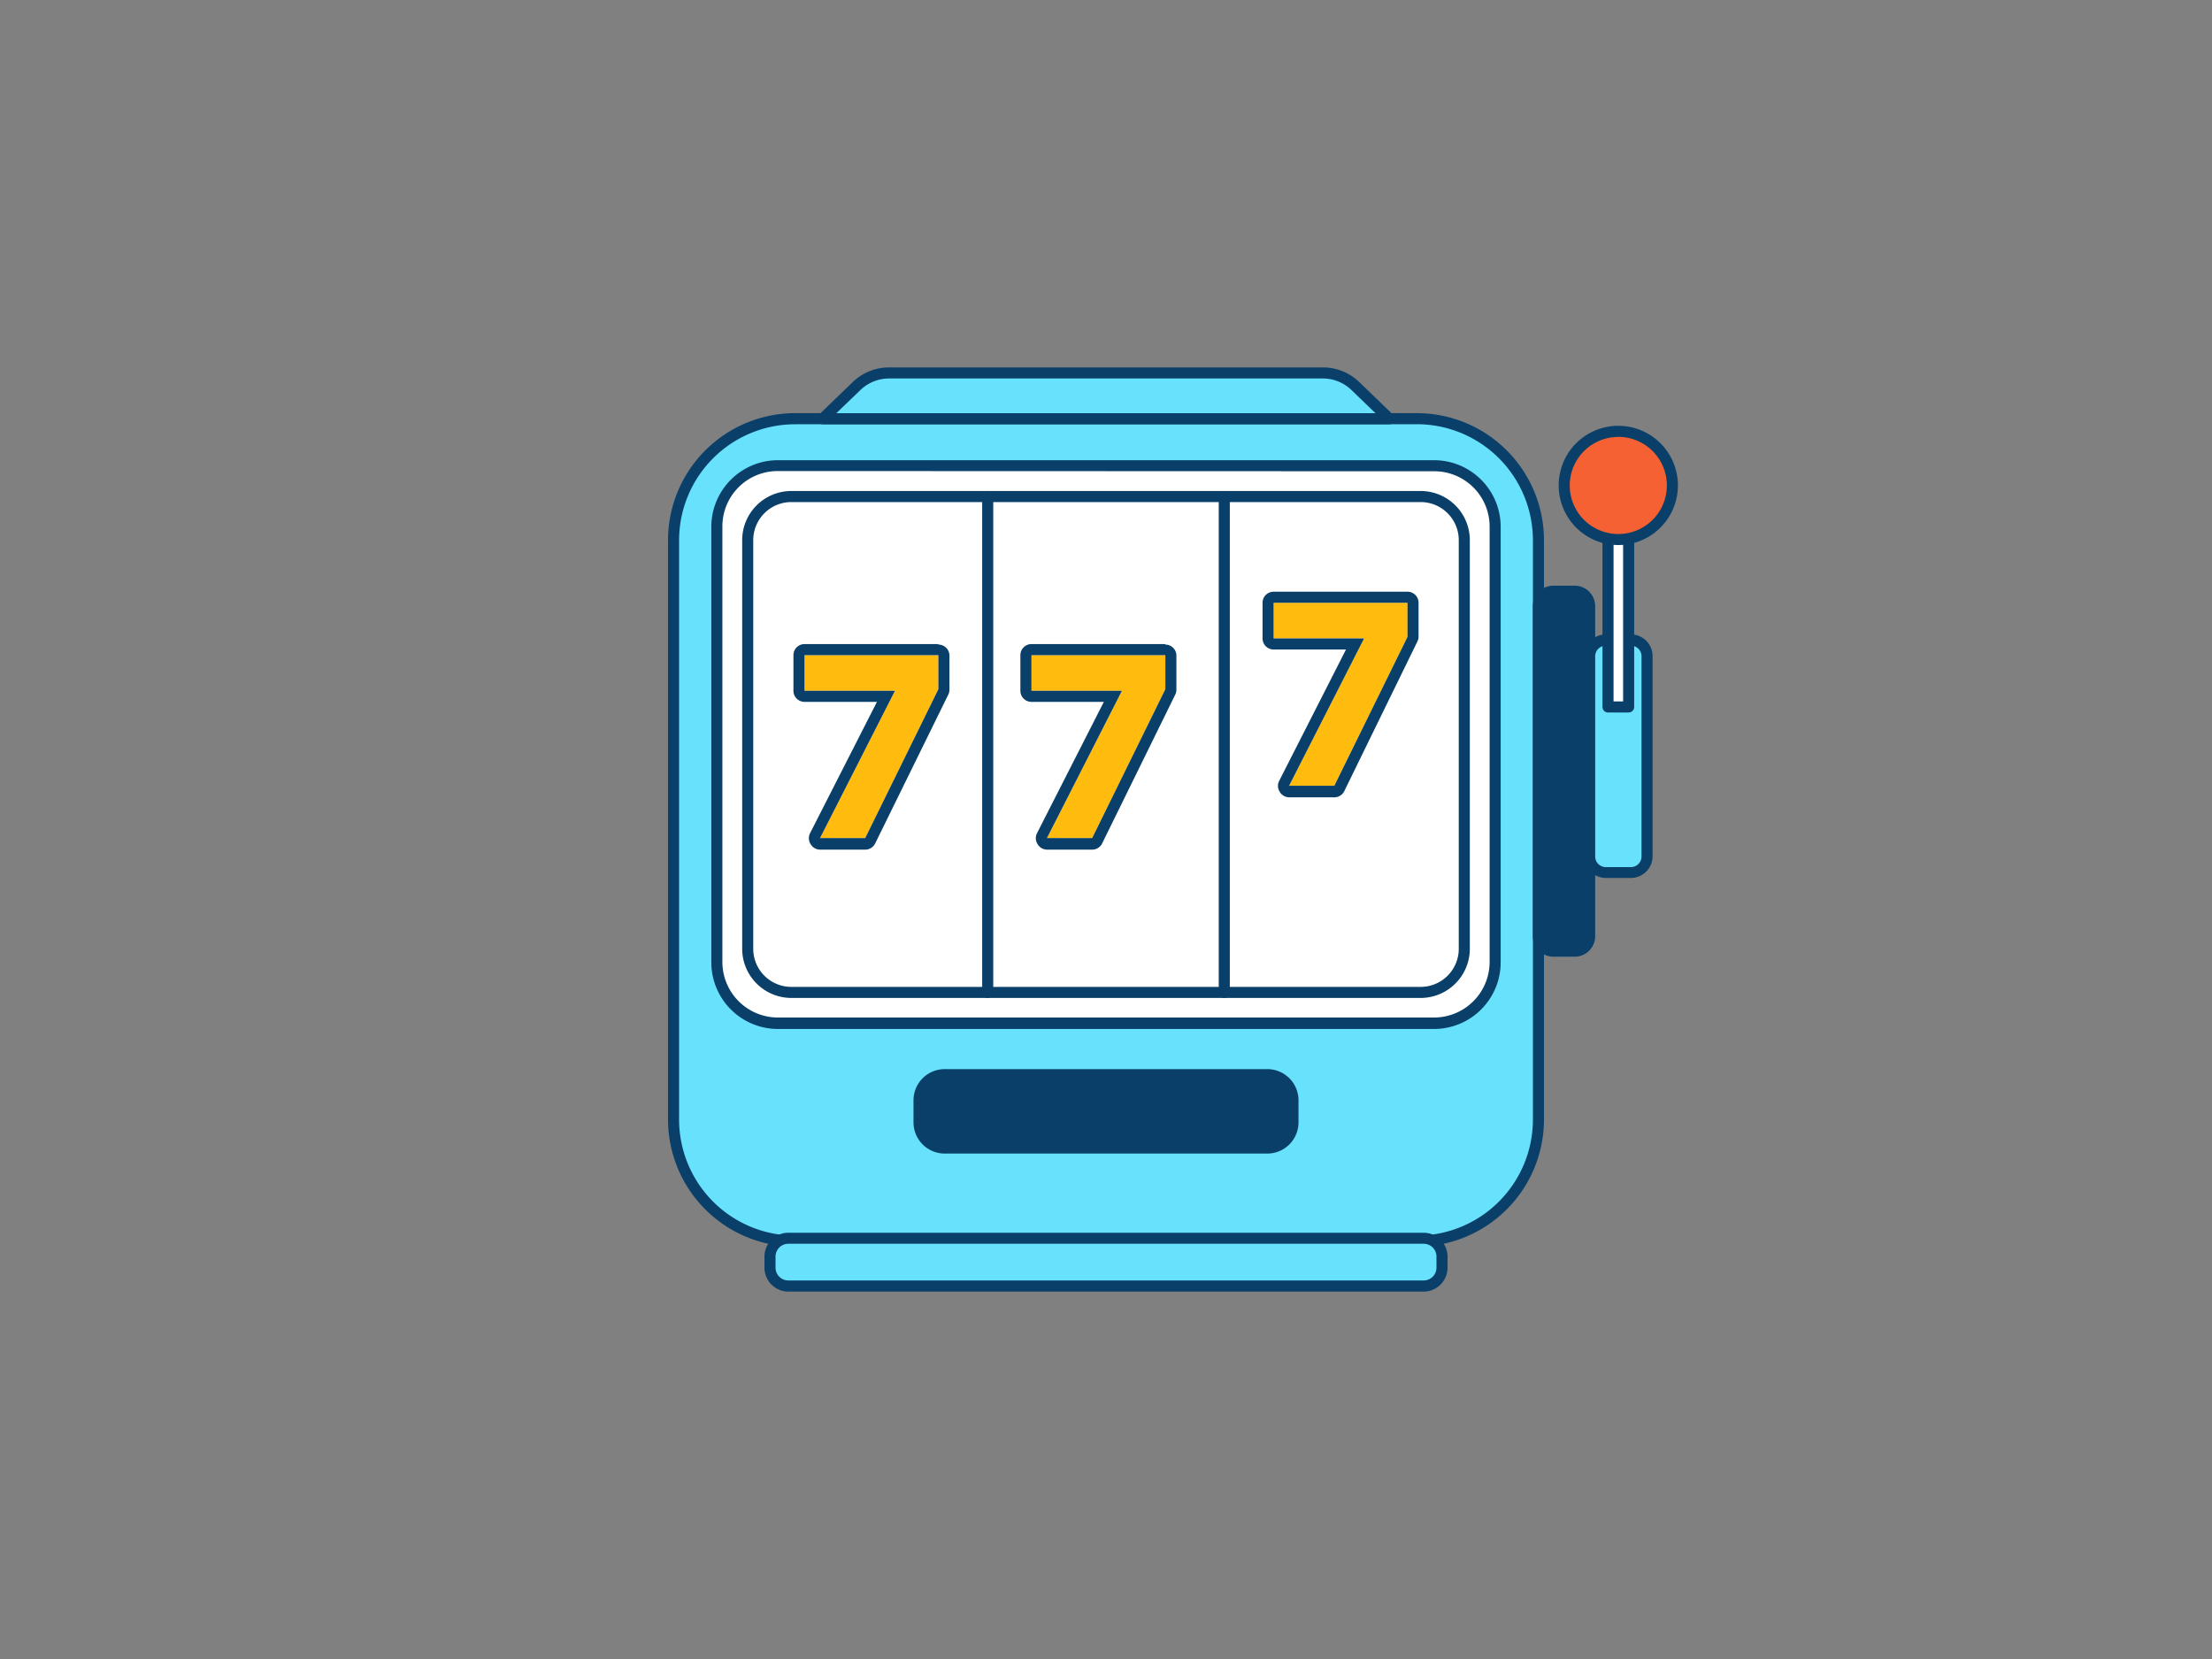 <svg id="_400_slot_machine_outline" data-name="#400_slot_machine_outline" xmlns="http://www.w3.org/2000/svg" viewBox="0 0 400 300"><rect x="0" y="0" width="400" height="300" fill="#808080" stroke="none"/><rect x="121.81" y="75.72" width="156.39" height="148.71" rx="21.99" fill="#68e1fd"/><path d="M256.2,225.43H143.8a23,23,0,0,1-23-23V97.71a23,23,0,0,1,23-23H256.2a23,23,0,0,1,23,23V202.44A23,23,0,0,1,256.2,225.43ZM143.8,76.72a21,21,0,0,0-21,21V202.44a21,21,0,0,0,21,21H256.2a21,21,0,0,0,21-21V97.71a21,21,0,0,0-21-21Z" fill="#093f68"/><path d="M251.23,75.72H148.77l6.1-5.89a8.5,8.5,0,0,1,5.92-2.39h78.42a8.5,8.5,0,0,1,5.92,2.39Z" fill="#68e1fd"/><path d="M251.23,76.72H148.77a1,1,0,0,1-.92-.62,1,1,0,0,1,.23-1.1l6.1-5.89a9.47,9.47,0,0,1,6.61-2.67h78.42a9.47,9.47,0,0,1,6.61,2.67l6.1,5.89a1,1,0,0,1,.23,1.1A1,1,0,0,1,251.23,76.72Zm-100-2h97.5l-4.32-4.17a7.48,7.48,0,0,0-5.22-2.11H160.79a7.48,7.48,0,0,0-5.22,2.11Z" fill="#093f68"/><rect x="139.24" y="223.91" width="121.52" height="8.66" rx="3.32" fill="#68e1fd"/><path d="M257.44,233.56H142.56a4.33,4.33,0,0,1-4.32-4.32v-2a4.33,4.33,0,0,1,4.32-4.32H257.44a4.33,4.33,0,0,1,4.32,4.32v2A4.33,4.33,0,0,1,257.44,233.56Zm-114.88-8.65a2.32,2.32,0,0,0-2.32,2.32v2a2.32,2.32,0,0,0,2.32,2.32H257.44a2.32,2.32,0,0,0,2.32-2.32v-2a2.32,2.32,0,0,0-2.32-2.32Z" fill="#093f68"/><rect x="166.19" y="194.3" width="67.62" height="13.31" rx="4.63" fill="#093f68"/><path d="M229.18,208.6H170.82a5.64,5.64,0,0,1-5.63-5.63v-4a5.64,5.64,0,0,1,5.63-5.64h58.36a5.64,5.64,0,0,1,5.63,5.64v4A5.64,5.64,0,0,1,229.18,208.6Zm-58.36-13.31a3.64,3.64,0,0,0-3.63,3.64v4a3.63,3.63,0,0,0,3.63,3.63h58.36a3.63,3.63,0,0,0,3.63-3.63v-4a3.64,3.64,0,0,0-3.63-3.64Z" fill="#093f68"/><rect x="129.59" y="84.18" width="140.82" height="100.89" rx="11.04" fill="#fff"/><path d="M259.37,186.07H140.63a12.05,12.05,0,0,1-12-12V95.22a12.05,12.05,0,0,1,12-12H259.37a12.05,12.05,0,0,1,12,12V174A12.05,12.05,0,0,1,259.37,186.07ZM140.63,85.18a10,10,0,0,0-10,10V174a10.05,10.05,0,0,0,10,10H259.37a10.05,10.05,0,0,0,10-10V95.22a10,10,0,0,0-10-10Z" fill="#093f68"/><rect x="135.21" y="89.79" width="129.57" height="89.67" rx="7.88" fill="#fff"/><path d="M256.9,180.46H143.1a8.9,8.9,0,0,1-8.89-8.88V97.67a8.89,8.89,0,0,1,8.89-8.88H256.9a8.89,8.89,0,0,1,8.89,8.88v73.91A8.9,8.9,0,0,1,256.9,180.46ZM143.1,90.79a6.89,6.89,0,0,0-6.89,6.88v73.91a6.89,6.89,0,0,0,6.89,6.88H256.9a6.89,6.89,0,0,0,6.89-6.88V97.67a6.89,6.89,0,0,0-6.89-6.88Z" fill="#093f68"/><path d="M178.61,180.46a1,1,0,0,1-1-1V89.79a1,1,0,0,1,2,0v89.67A1,1,0,0,1,178.61,180.46Z" fill="#093f68"/><path d="M221.39,180.46a1,1,0,0,1-1-1V89.79a1,1,0,0,1,2,0v89.67A1,1,0,0,1,221.39,180.46Z" fill="#093f68"/><path d="M161.84,124.92H145.48v-6.45h24.21v6.16l-13.23,26.92h-8.17Z" fill="#ffbc0e"/><path d="M169.69,118.47v6.16l-13.23,26.92h-8.17l13.55-26.63H145.48v-6.45h24.21m0-2H145.48a2,2,0,0,0-2,2v6.45a2,2,0,0,0,2,2h13.1L146.5,150.64a2,2,0,0,0,.08,2,2,2,0,0,0,1.71,1h8.17a2,2,0,0,0,1.8-1.12l13.22-26.91a2,2,0,0,0,.21-.89v-6.16a2,2,0,0,0-2-2Z" fill="#093f68"/><path d="M202.88,124.92H186.52v-6.45h24.21v6.16L197.5,151.55h-8.18Z" fill="#ffbc0e"/><path d="M210.73,118.47v6.16L197.5,151.55h-8.18l13.56-26.63H186.52v-6.45h24.21m0-2H186.52a2,2,0,0,0-2,2v6.45a2,2,0,0,0,2,2h13.09l-12.07,23.72a2,2,0,0,0,.08,2,2,2,0,0,0,1.7,1h8.18a2,2,0,0,0,1.8-1.12l13.22-26.91a2,2,0,0,0,.21-.89v-6.16a2,2,0,0,0-2-2Z" fill="#093f68"/><path d="M246.67,115.43H230.31V109h24.21v6.17l-13.23,26.92h-8.18Z" fill="#ffbc0e"/><path d="M254.52,109v6.17l-13.23,26.92h-8.18l13.56-26.64H230.31V109h24.21m0-2H230.31a2,2,0,0,0-2,2v6.45a2,2,0,0,0,2,2H243.4l-12.07,23.73a2,2,0,0,0,.08,2,2,2,0,0,0,1.7,1h8.18a2,2,0,0,0,1.8-1.12L256.31,116a1.9,1.9,0,0,0,.21-.88V109a2,2,0,0,0-2-2Z" fill="#093f68"/><rect x="278.19" y="106.91" width="9.27" height="65.09" rx="2.7" fill="#093f68"/><path d="M284.76,173H280.9a3.72,3.72,0,0,1-3.71-3.71V109.62a3.72,3.72,0,0,1,3.71-3.71h3.86a3.71,3.71,0,0,1,3.7,3.71v59.67A3.71,3.71,0,0,1,284.76,173Zm-3.86-65.09a1.71,1.71,0,0,0-1.71,1.71v59.67A1.72,1.72,0,0,0,280.9,171h3.86a1.71,1.71,0,0,0,1.7-1.71V109.62a1.7,1.7,0,0,0-1.7-1.71Z" fill="#093f68"/><rect x="287.46" y="115.72" width="10.38" height="42.04" rx="2.92" fill="#68e1fd"/><path d="M294.92,158.76h-4.54a3.93,3.93,0,0,1-3.92-3.92v-36.2a3.93,3.93,0,0,1,3.92-3.92h4.54a3.93,3.93,0,0,1,3.92,3.92v36.2A3.93,3.93,0,0,1,294.92,158.76Zm-4.54-42a1.92,1.92,0,0,0-1.92,1.92v36.2a1.92,1.92,0,0,0,1.92,1.92h4.54a1.92,1.92,0,0,0,1.92-1.92v-36.2a1.92,1.92,0,0,0-1.92-1.92Z" fill="#093f68"/><rect x="290.78" y="94.62" width="3.73" height="33.22" fill="#fff"/><path d="M294.51,128.84h-3.73a1,1,0,0,1-1-1V94.62a1,1,0,0,1,1-1h3.73a1,1,0,0,1,1,1v33.22A1,1,0,0,1,294.51,128.84Zm-2.73-2h1.73V95.62h-1.73Z" fill="#093f68"/><circle cx="292.65" cy="87.79" r="9.77" fill="#f56132"/><path d="M292.65,98.56a10.78,10.78,0,1,1,10.77-10.77A10.78,10.78,0,0,1,292.65,98.56Zm0-19.55a8.78,8.78,0,1,0,8.77,8.78A8.78,8.78,0,0,0,292.65,79Z" fill="#093f68"/></svg>